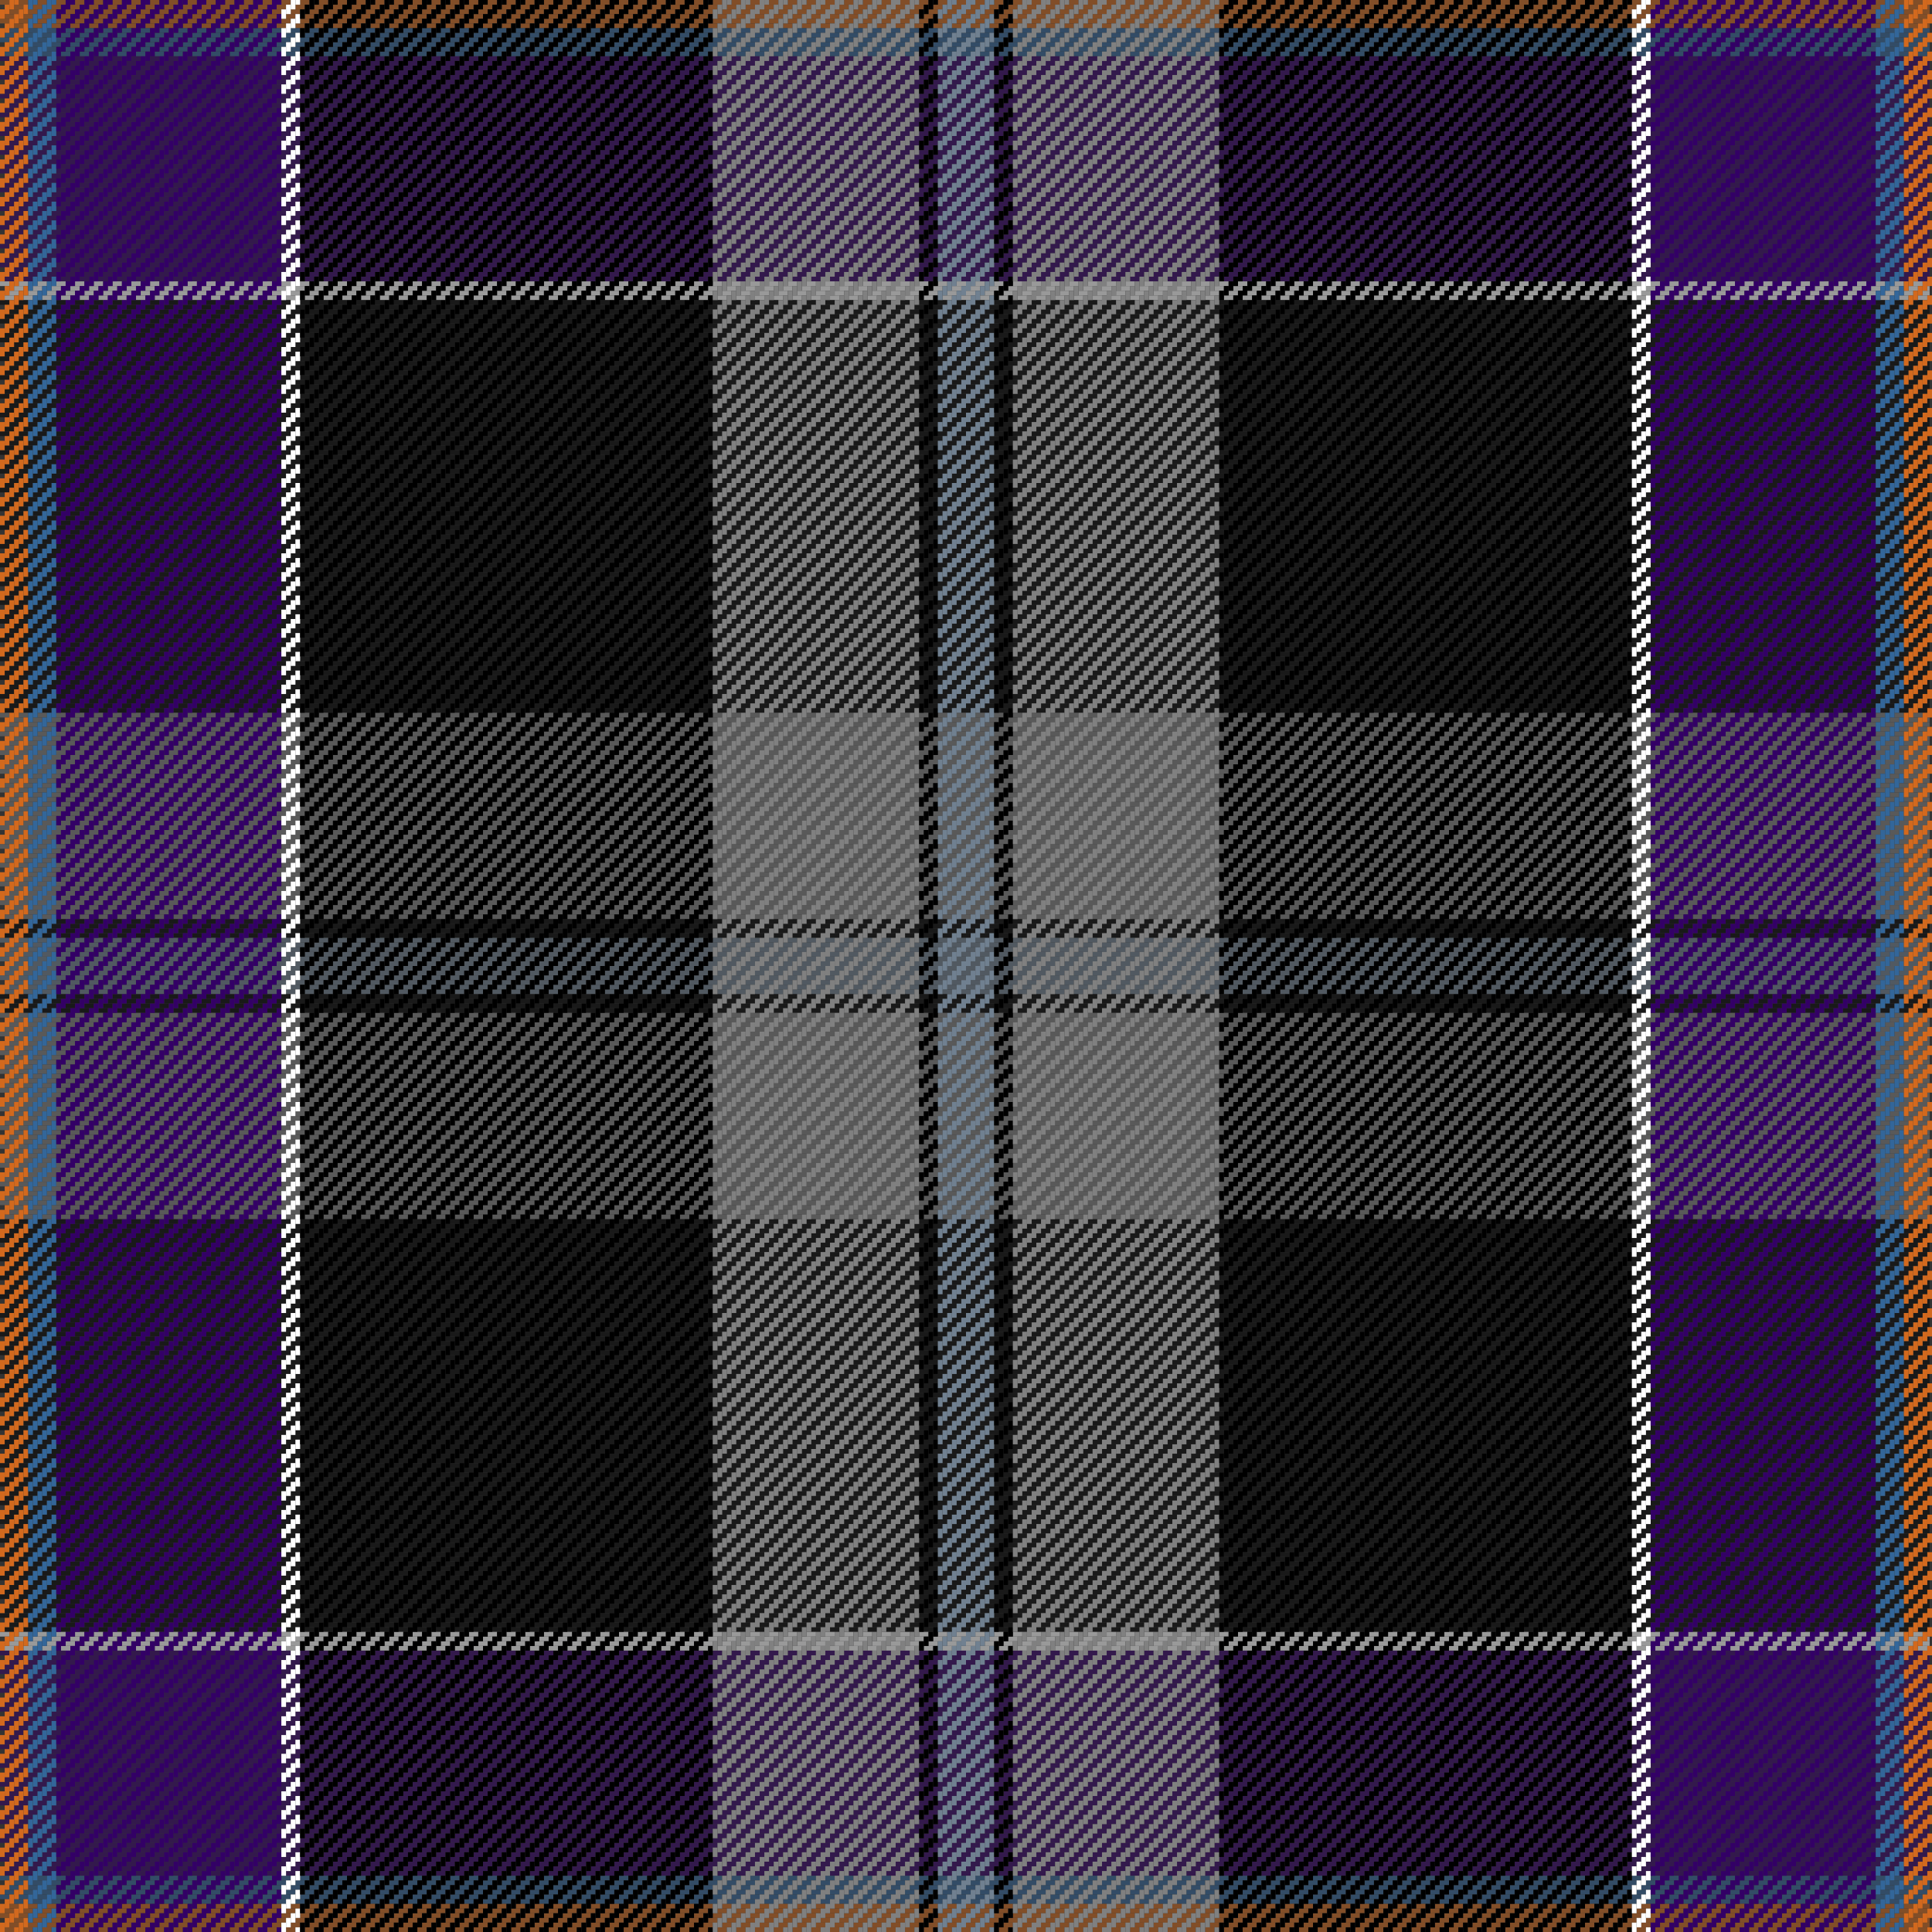 ﻿<?xml version="1.0" encoding="utf-8"?>
<!DOCTYPE svg PUBLIC "-//W3C//DTD SVG 1.1//EN" "http://www.w3.org/Graphics/SVG/1.1/DTD/svg11.dtd">
<svg xmlns="http://www.w3.org/2000/svg" id="Tartan-In-SVG" x="0" y="0" width="824" height="824" version="1.1" viewbox="0 0 824 824">
<rect width="100%" height="100%" fill="#333333" stroke="none"/>
<style>
svg {
    zoom: 10;
    background-color: pink;
}
.c0 {
fill: none;
stroke: #d2691e;
stroke-dasharray: 4, 4;
stroke-width: 2;
}

.c1 {
fill: none;
stroke: #336699;
stroke-dasharray: 4, 4;
stroke-width: 2;
}

.c2 {
fill: none;
stroke: #330066;
stroke-dasharray: 4, 4;
stroke-width: 2;
}

.c3 {
fill: none;
stroke: white;
stroke-dasharray: 4, 4;
stroke-width: 2;
}

.c4 {
fill: none;
stroke: black;
stroke-dasharray: 4, 4;
stroke-width: 2;
}

.c5 {
fill: none;
stroke: gray;
stroke-dasharray: 4, 4;
stroke-width: 2;
}

.c6 {
fill: none;
stroke: slategray;
stroke-dasharray: 4, 4;
stroke-width: 2;
}

#horizontal-rows {
    opacity: .5;
}
#vertical-cols {
    opacity: 1;
}

</style>
<g id="horizontal-rows" x="0" y="0" transform="translate(-1, -2)">
<line class="c0" x1="1" y1="3" x2="824" y2="3" /><line class="c0" x1="7" y1="5" x2="824" y2="5" /><line class="c0" x1="5" y1="7" x2="824" y2="7" /><line class="c0" x1="3" y1="9" x2="824" y2="9" /><line class="c0" x1="1" y1="11" x2="824" y2="11" /><line class="c0" x1="7" y1="13" x2="824" y2="13" /><line class="c1" x1="5" y1="15" x2="824" y2="15" /><line class="c1" x1="3" y1="17" x2="824" y2="17" /><line class="c1" x1="1" y1="19" x2="824" y2="19" /><line class="c1" x1="7" y1="21" x2="824" y2="21" /><line class="c1" x1="5" y1="23" x2="824" y2="23" /><line class="c1" x1="3" y1="25" x2="824" y2="25" /><line class="c2" x1="1" y1="27" x2="824" y2="27" /><line class="c2" x1="7" y1="29" x2="824" y2="29" /><line class="c2" x1="5" y1="31" x2="824" y2="31" /><line class="c2" x1="3" y1="33" x2="824" y2="33" /><line class="c2" x1="1" y1="35" x2="824" y2="35" /><line class="c2" x1="7" y1="37" x2="824" y2="37" /><line class="c2" x1="5" y1="39" x2="824" y2="39" /><line class="c2" x1="3" y1="41" x2="824" y2="41" /><line class="c2" x1="1" y1="43" x2="824" y2="43" /><line class="c2" x1="7" y1="45" x2="824" y2="45" /><line class="c2" x1="5" y1="47" x2="824" y2="47" /><line class="c2" x1="3" y1="49" x2="824" y2="49" /><line class="c2" x1="1" y1="51" x2="824" y2="51" /><line class="c2" x1="7" y1="53" x2="824" y2="53" /><line class="c2" x1="5" y1="55" x2="824" y2="55" /><line class="c2" x1="3" y1="57" x2="824" y2="57" /><line class="c2" x1="1" y1="59" x2="824" y2="59" /><line class="c2" x1="7" y1="61" x2="824" y2="61" /><line class="c2" x1="5" y1="63" x2="824" y2="63" /><line class="c2" x1="3" y1="65" x2="824" y2="65" /><line class="c2" x1="1" y1="67" x2="824" y2="67" /><line class="c2" x1="7" y1="69" x2="824" y2="69" /><line class="c2" x1="5" y1="71" x2="824" y2="71" /><line class="c2" x1="3" y1="73" x2="824" y2="73" /><line class="c2" x1="1" y1="75" x2="824" y2="75" /><line class="c2" x1="7" y1="77" x2="824" y2="77" /><line class="c2" x1="5" y1="79" x2="824" y2="79" /><line class="c2" x1="3" y1="81" x2="824" y2="81" /><line class="c2" x1="1" y1="83" x2="824" y2="83" /><line class="c2" x1="7" y1="85" x2="824" y2="85" /><line class="c2" x1="5" y1="87" x2="824" y2="87" /><line class="c2" x1="3" y1="89" x2="824" y2="89" /><line class="c2" x1="1" y1="91" x2="824" y2="91" /><line class="c2" x1="7" y1="93" x2="824" y2="93" /><line class="c2" x1="5" y1="95" x2="824" y2="95" /><line class="c2" x1="3" y1="97" x2="824" y2="97" /><line class="c2" x1="1" y1="99" x2="824" y2="99" /><line class="c2" x1="7" y1="101" x2="824" y2="101" /><line class="c2" x1="5" y1="103" x2="824" y2="103" /><line class="c2" x1="3" y1="105" x2="824" y2="105" /><line class="c2" x1="1" y1="107" x2="824" y2="107" /><line class="c2" x1="7" y1="109" x2="824" y2="109" /><line class="c2" x1="5" y1="111" x2="824" y2="111" /><line class="c2" x1="3" y1="113" x2="824" y2="113" /><line class="c2" x1="1" y1="115" x2="824" y2="115" /><line class="c2" x1="7" y1="117" x2="824" y2="117" /><line class="c2" x1="5" y1="119" x2="824" y2="119" /><line class="c2" x1="3" y1="121" x2="824" y2="121" /><line class="c3" x1="1" y1="123" x2="824" y2="123" /><line class="c3" x1="7" y1="125" x2="824" y2="125" /><line class="c3" x1="5" y1="127" x2="824" y2="127" /><line class="c3" x1="3" y1="129" x2="824" y2="129" /><line class="c4" x1="1" y1="131" x2="824" y2="131" /><line class="c4" x1="7" y1="133" x2="824" y2="133" /><line class="c4" x1="5" y1="135" x2="824" y2="135" /><line class="c4" x1="3" y1="137" x2="824" y2="137" /><line class="c4" x1="1" y1="139" x2="824" y2="139" /><line class="c4" x1="7" y1="141" x2="824" y2="141" /><line class="c4" x1="5" y1="143" x2="824" y2="143" /><line class="c4" x1="3" y1="145" x2="824" y2="145" /><line class="c4" x1="1" y1="147" x2="824" y2="147" /><line class="c4" x1="7" y1="149" x2="824" y2="149" /><line class="c4" x1="5" y1="151" x2="824" y2="151" /><line class="c4" x1="3" y1="153" x2="824" y2="153" /><line class="c4" x1="1" y1="155" x2="824" y2="155" /><line class="c4" x1="7" y1="157" x2="824" y2="157" /><line class="c4" x1="5" y1="159" x2="824" y2="159" /><line class="c4" x1="3" y1="161" x2="824" y2="161" /><line class="c4" x1="1" y1="163" x2="824" y2="163" /><line class="c4" x1="7" y1="165" x2="824" y2="165" /><line class="c4" x1="5" y1="167" x2="824" y2="167" /><line class="c4" x1="3" y1="169" x2="824" y2="169" /><line class="c4" x1="1" y1="171" x2="824" y2="171" /><line class="c4" x1="7" y1="173" x2="824" y2="173" /><line class="c4" x1="5" y1="175" x2="824" y2="175" /><line class="c4" x1="3" y1="177" x2="824" y2="177" /><line class="c4" x1="1" y1="179" x2="824" y2="179" /><line class="c4" x1="7" y1="181" x2="824" y2="181" /><line class="c4" x1="5" y1="183" x2="824" y2="183" /><line class="c4" x1="3" y1="185" x2="824" y2="185" /><line class="c4" x1="1" y1="187" x2="824" y2="187" /><line class="c4" x1="7" y1="189" x2="824" y2="189" /><line class="c4" x1="5" y1="191" x2="824" y2="191" /><line class="c4" x1="3" y1="193" x2="824" y2="193" /><line class="c4" x1="1" y1="195" x2="824" y2="195" /><line class="c4" x1="7" y1="197" x2="824" y2="197" /><line class="c4" x1="5" y1="199" x2="824" y2="199" /><line class="c4" x1="3" y1="201" x2="824" y2="201" /><line class="c4" x1="1" y1="203" x2="824" y2="203" /><line class="c4" x1="7" y1="205" x2="824" y2="205" /><line class="c4" x1="5" y1="207" x2="824" y2="207" /><line class="c4" x1="3" y1="209" x2="824" y2="209" /><line class="c4" x1="1" y1="211" x2="824" y2="211" /><line class="c4" x1="7" y1="213" x2="824" y2="213" /><line class="c4" x1="5" y1="215" x2="824" y2="215" /><line class="c4" x1="3" y1="217" x2="824" y2="217" /><line class="c4" x1="1" y1="219" x2="824" y2="219" /><line class="c4" x1="7" y1="221" x2="824" y2="221" /><line class="c4" x1="5" y1="223" x2="824" y2="223" /><line class="c4" x1="3" y1="225" x2="824" y2="225" /><line class="c4" x1="1" y1="227" x2="824" y2="227" /><line class="c4" x1="7" y1="229" x2="824" y2="229" /><line class="c4" x1="5" y1="231" x2="824" y2="231" /><line class="c4" x1="3" y1="233" x2="824" y2="233" /><line class="c4" x1="1" y1="235" x2="824" y2="235" /><line class="c4" x1="7" y1="237" x2="824" y2="237" /><line class="c4" x1="5" y1="239" x2="824" y2="239" /><line class="c4" x1="3" y1="241" x2="824" y2="241" /><line class="c4" x1="1" y1="243" x2="824" y2="243" /><line class="c4" x1="7" y1="245" x2="824" y2="245" /><line class="c4" x1="5" y1="247" x2="824" y2="247" /><line class="c4" x1="3" y1="249" x2="824" y2="249" /><line class="c4" x1="1" y1="251" x2="824" y2="251" /><line class="c4" x1="7" y1="253" x2="824" y2="253" /><line class="c4" x1="5" y1="255" x2="824" y2="255" /><line class="c4" x1="3" y1="257" x2="824" y2="257" /><line class="c4" x1="1" y1="259" x2="824" y2="259" /><line class="c4" x1="7" y1="261" x2="824" y2="261" /><line class="c4" x1="5" y1="263" x2="824" y2="263" /><line class="c4" x1="3" y1="265" x2="824" y2="265" /><line class="c4" x1="1" y1="267" x2="824" y2="267" /><line class="c4" x1="7" y1="269" x2="824" y2="269" /><line class="c4" x1="5" y1="271" x2="824" y2="271" /><line class="c4" x1="3" y1="273" x2="824" y2="273" /><line class="c4" x1="1" y1="275" x2="824" y2="275" /><line class="c4" x1="7" y1="277" x2="824" y2="277" /><line class="c4" x1="5" y1="279" x2="824" y2="279" /><line class="c4" x1="3" y1="281" x2="824" y2="281" /><line class="c4" x1="1" y1="283" x2="824" y2="283" /><line class="c4" x1="7" y1="285" x2="824" y2="285" /><line class="c4" x1="5" y1="287" x2="824" y2="287" /><line class="c4" x1="3" y1="289" x2="824" y2="289" /><line class="c4" x1="1" y1="291" x2="824" y2="291" /><line class="c4" x1="7" y1="293" x2="824" y2="293" /><line class="c4" x1="5" y1="295" x2="824" y2="295" /><line class="c4" x1="3" y1="297" x2="824" y2="297" /><line class="c4" x1="1" y1="299" x2="824" y2="299" /><line class="c4" x1="7" y1="301" x2="824" y2="301" /><line class="c4" x1="5" y1="303" x2="824" y2="303" /><line class="c4" x1="3" y1="305" x2="824" y2="305" /><line class="c5" x1="1" y1="307" x2="824" y2="307" /><line class="c5" x1="7" y1="309" x2="824" y2="309" /><line class="c5" x1="5" y1="311" x2="824" y2="311" /><line class="c5" x1="3" y1="313" x2="824" y2="313" /><line class="c5" x1="1" y1="315" x2="824" y2="315" /><line class="c5" x1="7" y1="317" x2="824" y2="317" /><line class="c5" x1="5" y1="319" x2="824" y2="319" /><line class="c5" x1="3" y1="321" x2="824" y2="321" /><line class="c5" x1="1" y1="323" x2="824" y2="323" /><line class="c5" x1="7" y1="325" x2="824" y2="325" /><line class="c5" x1="5" y1="327" x2="824" y2="327" /><line class="c5" x1="3" y1="329" x2="824" y2="329" /><line class="c5" x1="1" y1="331" x2="824" y2="331" /><line class="c5" x1="7" y1="333" x2="824" y2="333" /><line class="c5" x1="5" y1="335" x2="824" y2="335" /><line class="c5" x1="3" y1="337" x2="824" y2="337" /><line class="c5" x1="1" y1="339" x2="824" y2="339" /><line class="c5" x1="7" y1="341" x2="824" y2="341" /><line class="c5" x1="5" y1="343" x2="824" y2="343" /><line class="c5" x1="3" y1="345" x2="824" y2="345" /><line class="c5" x1="1" y1="347" x2="824" y2="347" /><line class="c5" x1="7" y1="349" x2="824" y2="349" /><line class="c5" x1="5" y1="351" x2="824" y2="351" /><line class="c5" x1="3" y1="353" x2="824" y2="353" /><line class="c5" x1="1" y1="355" x2="824" y2="355" /><line class="c5" x1="7" y1="357" x2="824" y2="357" /><line class="c5" x1="5" y1="359" x2="824" y2="359" /><line class="c5" x1="3" y1="361" x2="824" y2="361" /><line class="c5" x1="1" y1="363" x2="824" y2="363" /><line class="c5" x1="7" y1="365" x2="824" y2="365" /><line class="c5" x1="5" y1="367" x2="824" y2="367" /><line class="c5" x1="3" y1="369" x2="824" y2="369" /><line class="c5" x1="1" y1="371" x2="824" y2="371" /><line class="c5" x1="7" y1="373" x2="824" y2="373" /><line class="c5" x1="5" y1="375" x2="824" y2="375" /><line class="c5" x1="3" y1="377" x2="824" y2="377" /><line class="c5" x1="1" y1="379" x2="824" y2="379" /><line class="c5" x1="7" y1="381" x2="824" y2="381" /><line class="c5" x1="5" y1="383" x2="824" y2="383" /><line class="c5" x1="3" y1="385" x2="824" y2="385" /><line class="c5" x1="1" y1="387" x2="824" y2="387" /><line class="c5" x1="7" y1="389" x2="824" y2="389" /><line class="c5" x1="5" y1="391" x2="824" y2="391" /><line class="c5" x1="3" y1="393" x2="824" y2="393" /><line class="c4" x1="1" y1="395" x2="824" y2="395" /><line class="c4" x1="7" y1="397" x2="824" y2="397" /><line class="c4" x1="5" y1="399" x2="824" y2="399" /><line class="c4" x1="3" y1="401" x2="824" y2="401" /><line class="c6" x1="1" y1="403" x2="824" y2="403" /><line class="c6" x1="7" y1="405" x2="824" y2="405" /><line class="c6" x1="5" y1="407" x2="824" y2="407" /><line class="c6" x1="3" y1="409" x2="824" y2="409" /><line class="c6" x1="1" y1="411" x2="824" y2="411" /><line class="c6" x1="7" y1="413" x2="824" y2="413" /><line class="c6" x1="5" y1="415" x2="824" y2="415" /><line class="c6" x1="3" y1="417" x2="824" y2="417" /><line class="c6" x1="1" y1="419" x2="824" y2="419" /><line class="c6" x1="7" y1="421" x2="824" y2="421" /><line class="c6" x1="5" y1="423" x2="824" y2="423" /><line class="c6" x1="3" y1="425" x2="824" y2="425" /><line class="c4" x1="1" y1="427" x2="824" y2="427" /><line class="c4" x1="7" y1="429" x2="824" y2="429" /><line class="c4" x1="5" y1="431" x2="824" y2="431" /><line class="c4" x1="3" y1="433" x2="824" y2="433" /><line class="c5" x1="1" y1="435" x2="824" y2="435" /><line class="c5" x1="7" y1="437" x2="824" y2="437" /><line class="c5" x1="5" y1="439" x2="824" y2="439" /><line class="c5" x1="3" y1="441" x2="824" y2="441" /><line class="c5" x1="1" y1="443" x2="824" y2="443" /><line class="c5" x1="7" y1="445" x2="824" y2="445" /><line class="c5" x1="5" y1="447" x2="824" y2="447" /><line class="c5" x1="3" y1="449" x2="824" y2="449" /><line class="c5" x1="1" y1="451" x2="824" y2="451" /><line class="c5" x1="7" y1="453" x2="824" y2="453" /><line class="c5" x1="5" y1="455" x2="824" y2="455" /><line class="c5" x1="3" y1="457" x2="824" y2="457" /><line class="c5" x1="1" y1="459" x2="824" y2="459" /><line class="c5" x1="7" y1="461" x2="824" y2="461" /><line class="c5" x1="5" y1="463" x2="824" y2="463" /><line class="c5" x1="3" y1="465" x2="824" y2="465" /><line class="c5" x1="1" y1="467" x2="824" y2="467" /><line class="c5" x1="7" y1="469" x2="824" y2="469" /><line class="c5" x1="5" y1="471" x2="824" y2="471" /><line class="c5" x1="3" y1="473" x2="824" y2="473" /><line class="c5" x1="1" y1="475" x2="824" y2="475" /><line class="c5" x1="7" y1="477" x2="824" y2="477" /><line class="c5" x1="5" y1="479" x2="824" y2="479" /><line class="c5" x1="3" y1="481" x2="824" y2="481" /><line class="c5" x1="1" y1="483" x2="824" y2="483" /><line class="c5" x1="7" y1="485" x2="824" y2="485" /><line class="c5" x1="5" y1="487" x2="824" y2="487" /><line class="c5" x1="3" y1="489" x2="824" y2="489" /><line class="c5" x1="1" y1="491" x2="824" y2="491" /><line class="c5" x1="7" y1="493" x2="824" y2="493" /><line class="c5" x1="5" y1="495" x2="824" y2="495" /><line class="c5" x1="3" y1="497" x2="824" y2="497" /><line class="c5" x1="1" y1="499" x2="824" y2="499" /><line class="c5" x1="7" y1="501" x2="824" y2="501" /><line class="c5" x1="5" y1="503" x2="824" y2="503" /><line class="c5" x1="3" y1="505" x2="824" y2="505" /><line class="c5" x1="1" y1="507" x2="824" y2="507" /><line class="c5" x1="7" y1="509" x2="824" y2="509" /><line class="c5" x1="5" y1="511" x2="824" y2="511" /><line class="c5" x1="3" y1="513" x2="824" y2="513" /><line class="c5" x1="1" y1="515" x2="824" y2="515" /><line class="c5" x1="7" y1="517" x2="824" y2="517" /><line class="c5" x1="5" y1="519" x2="824" y2="519" /><line class="c5" x1="3" y1="521" x2="824" y2="521" /><line class="c4" x1="1" y1="523" x2="824" y2="523" /><line class="c4" x1="7" y1="525" x2="824" y2="525" /><line class="c4" x1="5" y1="527" x2="824" y2="527" /><line class="c4" x1="3" y1="529" x2="824" y2="529" /><line class="c4" x1="1" y1="531" x2="824" y2="531" /><line class="c4" x1="7" y1="533" x2="824" y2="533" /><line class="c4" x1="5" y1="535" x2="824" y2="535" /><line class="c4" x1="3" y1="537" x2="824" y2="537" /><line class="c4" x1="1" y1="539" x2="824" y2="539" /><line class="c4" x1="7" y1="541" x2="824" y2="541" /><line class="c4" x1="5" y1="543" x2="824" y2="543" /><line class="c4" x1="3" y1="545" x2="824" y2="545" /><line class="c4" x1="1" y1="547" x2="824" y2="547" /><line class="c4" x1="7" y1="549" x2="824" y2="549" /><line class="c4" x1="5" y1="551" x2="824" y2="551" /><line class="c4" x1="3" y1="553" x2="824" y2="553" /><line class="c4" x1="1" y1="555" x2="824" y2="555" /><line class="c4" x1="7" y1="557" x2="824" y2="557" /><line class="c4" x1="5" y1="559" x2="824" y2="559" /><line class="c4" x1="3" y1="561" x2="824" y2="561" /><line class="c4" x1="1" y1="563" x2="824" y2="563" /><line class="c4" x1="7" y1="565" x2="824" y2="565" /><line class="c4" x1="5" y1="567" x2="824" y2="567" /><line class="c4" x1="3" y1="569" x2="824" y2="569" /><line class="c4" x1="1" y1="571" x2="824" y2="571" /><line class="c4" x1="7" y1="573" x2="824" y2="573" /><line class="c4" x1="5" y1="575" x2="824" y2="575" /><line class="c4" x1="3" y1="577" x2="824" y2="577" /><line class="c4" x1="1" y1="579" x2="824" y2="579" /><line class="c4" x1="7" y1="581" x2="824" y2="581" /><line class="c4" x1="5" y1="583" x2="824" y2="583" /><line class="c4" x1="3" y1="585" x2="824" y2="585" /><line class="c4" x1="1" y1="587" x2="824" y2="587" /><line class="c4" x1="7" y1="589" x2="824" y2="589" /><line class="c4" x1="5" y1="591" x2="824" y2="591" /><line class="c4" x1="3" y1="593" x2="824" y2="593" /><line class="c4" x1="1" y1="595" x2="824" y2="595" /><line class="c4" x1="7" y1="597" x2="824" y2="597" /><line class="c4" x1="5" y1="599" x2="824" y2="599" /><line class="c4" x1="3" y1="601" x2="824" y2="601" /><line class="c4" x1="1" y1="603" x2="824" y2="603" /><line class="c4" x1="7" y1="605" x2="824" y2="605" /><line class="c4" x1="5" y1="607" x2="824" y2="607" /><line class="c4" x1="3" y1="609" x2="824" y2="609" /><line class="c4" x1="1" y1="611" x2="824" y2="611" /><line class="c4" x1="7" y1="613" x2="824" y2="613" /><line class="c4" x1="5" y1="615" x2="824" y2="615" /><line class="c4" x1="3" y1="617" x2="824" y2="617" /><line class="c4" x1="1" y1="619" x2="824" y2="619" /><line class="c4" x1="7" y1="621" x2="824" y2="621" /><line class="c4" x1="5" y1="623" x2="824" y2="623" /><line class="c4" x1="3" y1="625" x2="824" y2="625" /><line class="c4" x1="1" y1="627" x2="824" y2="627" /><line class="c4" x1="7" y1="629" x2="824" y2="629" /><line class="c4" x1="5" y1="631" x2="824" y2="631" /><line class="c4" x1="3" y1="633" x2="824" y2="633" /><line class="c4" x1="1" y1="635" x2="824" y2="635" /><line class="c4" x1="7" y1="637" x2="824" y2="637" /><line class="c4" x1="5" y1="639" x2="824" y2="639" /><line class="c4" x1="3" y1="641" x2="824" y2="641" /><line class="c4" x1="1" y1="643" x2="824" y2="643" /><line class="c4" x1="7" y1="645" x2="824" y2="645" /><line class="c4" x1="5" y1="647" x2="824" y2="647" /><line class="c4" x1="3" y1="649" x2="824" y2="649" /><line class="c4" x1="1" y1="651" x2="824" y2="651" /><line class="c4" x1="7" y1="653" x2="824" y2="653" /><line class="c4" x1="5" y1="655" x2="824" y2="655" /><line class="c4" x1="3" y1="657" x2="824" y2="657" /><line class="c4" x1="1" y1="659" x2="824" y2="659" /><line class="c4" x1="7" y1="661" x2="824" y2="661" /><line class="c4" x1="5" y1="663" x2="824" y2="663" /><line class="c4" x1="3" y1="665" x2="824" y2="665" /><line class="c4" x1="1" y1="667" x2="824" y2="667" /><line class="c4" x1="7" y1="669" x2="824" y2="669" /><line class="c4" x1="5" y1="671" x2="824" y2="671" /><line class="c4" x1="3" y1="673" x2="824" y2="673" /><line class="c4" x1="1" y1="675" x2="824" y2="675" /><line class="c4" x1="7" y1="677" x2="824" y2="677" /><line class="c4" x1="5" y1="679" x2="824" y2="679" /><line class="c4" x1="3" y1="681" x2="824" y2="681" /><line class="c4" x1="1" y1="683" x2="824" y2="683" /><line class="c4" x1="7" y1="685" x2="824" y2="685" /><line class="c4" x1="5" y1="687" x2="824" y2="687" /><line class="c4" x1="3" y1="689" x2="824" y2="689" /><line class="c4" x1="1" y1="691" x2="824" y2="691" /><line class="c4" x1="7" y1="693" x2="824" y2="693" /><line class="c4" x1="5" y1="695" x2="824" y2="695" /><line class="c4" x1="3" y1="697" x2="824" y2="697" /><line class="c3" x1="1" y1="699" x2="824" y2="699" /><line class="c3" x1="7" y1="701" x2="824" y2="701" /><line class="c3" x1="5" y1="703" x2="824" y2="703" /><line class="c3" x1="3" y1="705" x2="824" y2="705" /><line class="c2" x1="1" y1="707" x2="824" y2="707" /><line class="c2" x1="7" y1="709" x2="824" y2="709" /><line class="c2" x1="5" y1="711" x2="824" y2="711" /><line class="c2" x1="3" y1="713" x2="824" y2="713" /><line class="c2" x1="1" y1="715" x2="824" y2="715" /><line class="c2" x1="7" y1="717" x2="824" y2="717" /><line class="c2" x1="5" y1="719" x2="824" y2="719" /><line class="c2" x1="3" y1="721" x2="824" y2="721" /><line class="c2" x1="1" y1="723" x2="824" y2="723" /><line class="c2" x1="7" y1="725" x2="824" y2="725" /><line class="c2" x1="5" y1="727" x2="824" y2="727" /><line class="c2" x1="3" y1="729" x2="824" y2="729" /><line class="c2" x1="1" y1="731" x2="824" y2="731" /><line class="c2" x1="7" y1="733" x2="824" y2="733" /><line class="c2" x1="5" y1="735" x2="824" y2="735" /><line class="c2" x1="3" y1="737" x2="824" y2="737" /><line class="c2" x1="1" y1="739" x2="824" y2="739" /><line class="c2" x1="7" y1="741" x2="824" y2="741" /><line class="c2" x1="5" y1="743" x2="824" y2="743" /><line class="c2" x1="3" y1="745" x2="824" y2="745" /><line class="c2" x1="1" y1="747" x2="824" y2="747" /><line class="c2" x1="7" y1="749" x2="824" y2="749" /><line class="c2" x1="5" y1="751" x2="824" y2="751" /><line class="c2" x1="3" y1="753" x2="824" y2="753" /><line class="c2" x1="1" y1="755" x2="824" y2="755" /><line class="c2" x1="7" y1="757" x2="824" y2="757" /><line class="c2" x1="5" y1="759" x2="824" y2="759" /><line class="c2" x1="3" y1="761" x2="824" y2="761" /><line class="c2" x1="1" y1="763" x2="824" y2="763" /><line class="c2" x1="7" y1="765" x2="824" y2="765" /><line class="c2" x1="5" y1="767" x2="824" y2="767" /><line class="c2" x1="3" y1="769" x2="824" y2="769" /><line class="c2" x1="1" y1="771" x2="824" y2="771" /><line class="c2" x1="7" y1="773" x2="824" y2="773" /><line class="c2" x1="5" y1="775" x2="824" y2="775" /><line class="c2" x1="3" y1="777" x2="824" y2="777" /><line class="c2" x1="1" y1="779" x2="824" y2="779" /><line class="c2" x1="7" y1="781" x2="824" y2="781" /><line class="c2" x1="5" y1="783" x2="824" y2="783" /><line class="c2" x1="3" y1="785" x2="824" y2="785" /><line class="c2" x1="1" y1="787" x2="824" y2="787" /><line class="c2" x1="7" y1="789" x2="824" y2="789" /><line class="c2" x1="5" y1="791" x2="824" y2="791" /><line class="c2" x1="3" y1="793" x2="824" y2="793" /><line class="c2" x1="1" y1="795" x2="824" y2="795" /><line class="c2" x1="7" y1="797" x2="824" y2="797" /><line class="c2" x1="5" y1="799" x2="824" y2="799" /><line class="c2" x1="3" y1="801" x2="824" y2="801" /><line class="c1" x1="1" y1="803" x2="824" y2="803" /><line class="c1" x1="7" y1="805" x2="824" y2="805" /><line class="c1" x1="5" y1="807" x2="824" y2="807" /><line class="c1" x1="3" y1="809" x2="824" y2="809" /><line class="c1" x1="1" y1="811" x2="824" y2="811" /><line class="c1" x1="7" y1="813" x2="824" y2="813" /><line class="c0" x1="5" y1="815" x2="824" y2="815" /><line class="c0" x1="3" y1="817" x2="824" y2="817" /><line class="c0" x1="1" y1="819" x2="824" y2="819" /><line class="c0" x1="7" y1="821" x2="824" y2="821" /><line class="c0" x1="5" y1="823" x2="824" y2="823" /><line class="c0" x1="3" y1="825" x2="824" y2="825" />
</g>

<g id="vertical-cols" x="0" y="0" transform="translate(0,1)">

<line class="c0" x1="1" y1="3" x2="1" y2="824" /><line class="c0" x1="3" y1="1" x2="3" y2="824" /><line class="c0" x1="5" y1="-1" x2="5" y2="824" /><line class="c0" x1="7" y1="-3" x2="7" y2="824" /><line class="c0" x1="9" y1="3" x2="9" y2="824" /><line class="c0" x1="11" y1="1" x2="11" y2="824" /><line class="c1" x1="13" y1="-1" x2="13" y2="824" /><line class="c1" x1="15" y1="-3" x2="15" y2="824" /><line class="c1" x1="17" y1="3" x2="17" y2="824" /><line class="c1" x1="19" y1="1" x2="19" y2="824" /><line class="c1" x1="21" y1="-1" x2="21" y2="824" /><line class="c1" x1="23" y1="-3" x2="23" y2="824" /><line class="c2" x1="25" y1="3" x2="25" y2="824" /><line class="c2" x1="27" y1="1" x2="27" y2="824" /><line class="c2" x1="29" y1="-1" x2="29" y2="824" /><line class="c2" x1="31" y1="-3" x2="31" y2="824" /><line class="c2" x1="33" y1="3" x2="33" y2="824" /><line class="c2" x1="35" y1="1" x2="35" y2="824" /><line class="c2" x1="37" y1="-1" x2="37" y2="824" /><line class="c2" x1="39" y1="-3" x2="39" y2="824" /><line class="c2" x1="41" y1="3" x2="41" y2="824" /><line class="c2" x1="43" y1="1" x2="43" y2="824" /><line class="c2" x1="45" y1="-1" x2="45" y2="824" /><line class="c2" x1="47" y1="-3" x2="47" y2="824" /><line class="c2" x1="49" y1="3" x2="49" y2="824" /><line class="c2" x1="51" y1="1" x2="51" y2="824" /><line class="c2" x1="53" y1="-1" x2="53" y2="824" /><line class="c2" x1="55" y1="-3" x2="55" y2="824" /><line class="c2" x1="57" y1="3" x2="57" y2="824" /><line class="c2" x1="59" y1="1" x2="59" y2="824" /><line class="c2" x1="61" y1="-1" x2="61" y2="824" /><line class="c2" x1="63" y1="-3" x2="63" y2="824" /><line class="c2" x1="65" y1="3" x2="65" y2="824" /><line class="c2" x1="67" y1="1" x2="67" y2="824" /><line class="c2" x1="69" y1="-1" x2="69" y2="824" /><line class="c2" x1="71" y1="-3" x2="71" y2="824" /><line class="c2" x1="73" y1="3" x2="73" y2="824" /><line class="c2" x1="75" y1="1" x2="75" y2="824" /><line class="c2" x1="77" y1="-1" x2="77" y2="824" /><line class="c2" x1="79" y1="-3" x2="79" y2="824" /><line class="c2" x1="81" y1="3" x2="81" y2="824" /><line class="c2" x1="83" y1="1" x2="83" y2="824" /><line class="c2" x1="85" y1="-1" x2="85" y2="824" /><line class="c2" x1="87" y1="-3" x2="87" y2="824" /><line class="c2" x1="89" y1="3" x2="89" y2="824" /><line class="c2" x1="91" y1="1" x2="91" y2="824" /><line class="c2" x1="93" y1="-1" x2="93" y2="824" /><line class="c2" x1="95" y1="-3" x2="95" y2="824" /><line class="c2" x1="97" y1="3" x2="97" y2="824" /><line class="c2" x1="99" y1="1" x2="99" y2="824" /><line class="c2" x1="101" y1="-1" x2="101" y2="824" /><line class="c2" x1="103" y1="-3" x2="103" y2="824" /><line class="c2" x1="105" y1="3" x2="105" y2="824" /><line class="c2" x1="107" y1="1" x2="107" y2="824" /><line class="c2" x1="109" y1="-1" x2="109" y2="824" /><line class="c2" x1="111" y1="-3" x2="111" y2="824" /><line class="c2" x1="113" y1="3" x2="113" y2="824" /><line class="c2" x1="115" y1="1" x2="115" y2="824" /><line class="c2" x1="117" y1="-1" x2="117" y2="824" /><line class="c2" x1="119" y1="-3" x2="119" y2="824" /><line class="c3" x1="121" y1="3" x2="121" y2="824" /><line class="c3" x1="123" y1="1" x2="123" y2="824" /><line class="c3" x1="125" y1="-1" x2="125" y2="824" /><line class="c3" x1="127" y1="-3" x2="127" y2="824" /><line class="c4" x1="129" y1="3" x2="129" y2="824" /><line class="c4" x1="131" y1="1" x2="131" y2="824" /><line class="c4" x1="133" y1="-1" x2="133" y2="824" /><line class="c4" x1="135" y1="-3" x2="135" y2="824" /><line class="c4" x1="137" y1="3" x2="137" y2="824" /><line class="c4" x1="139" y1="1" x2="139" y2="824" /><line class="c4" x1="141" y1="-1" x2="141" y2="824" /><line class="c4" x1="143" y1="-3" x2="143" y2="824" /><line class="c4" x1="145" y1="3" x2="145" y2="824" /><line class="c4" x1="147" y1="1" x2="147" y2="824" /><line class="c4" x1="149" y1="-1" x2="149" y2="824" /><line class="c4" x1="151" y1="-3" x2="151" y2="824" /><line class="c4" x1="153" y1="3" x2="153" y2="824" /><line class="c4" x1="155" y1="1" x2="155" y2="824" /><line class="c4" x1="157" y1="-1" x2="157" y2="824" /><line class="c4" x1="159" y1="-3" x2="159" y2="824" /><line class="c4" x1="161" y1="3" x2="161" y2="824" /><line class="c4" x1="163" y1="1" x2="163" y2="824" /><line class="c4" x1="165" y1="-1" x2="165" y2="824" /><line class="c4" x1="167" y1="-3" x2="167" y2="824" /><line class="c4" x1="169" y1="3" x2="169" y2="824" /><line class="c4" x1="171" y1="1" x2="171" y2="824" /><line class="c4" x1="173" y1="-1" x2="173" y2="824" /><line class="c4" x1="175" y1="-3" x2="175" y2="824" /><line class="c4" x1="177" y1="3" x2="177" y2="824" /><line class="c4" x1="179" y1="1" x2="179" y2="824" /><line class="c4" x1="181" y1="-1" x2="181" y2="824" /><line class="c4" x1="183" y1="-3" x2="183" y2="824" /><line class="c4" x1="185" y1="3" x2="185" y2="824" /><line class="c4" x1="187" y1="1" x2="187" y2="824" /><line class="c4" x1="189" y1="-1" x2="189" y2="824" /><line class="c4" x1="191" y1="-3" x2="191" y2="824" /><line class="c4" x1="193" y1="3" x2="193" y2="824" /><line class="c4" x1="195" y1="1" x2="195" y2="824" /><line class="c4" x1="197" y1="-1" x2="197" y2="824" /><line class="c4" x1="199" y1="-3" x2="199" y2="824" /><line class="c4" x1="201" y1="3" x2="201" y2="824" /><line class="c4" x1="203" y1="1" x2="203" y2="824" /><line class="c4" x1="205" y1="-1" x2="205" y2="824" /><line class="c4" x1="207" y1="-3" x2="207" y2="824" /><line class="c4" x1="209" y1="3" x2="209" y2="824" /><line class="c4" x1="211" y1="1" x2="211" y2="824" /><line class="c4" x1="213" y1="-1" x2="213" y2="824" /><line class="c4" x1="215" y1="-3" x2="215" y2="824" /><line class="c4" x1="217" y1="3" x2="217" y2="824" /><line class="c4" x1="219" y1="1" x2="219" y2="824" /><line class="c4" x1="221" y1="-1" x2="221" y2="824" /><line class="c4" x1="223" y1="-3" x2="223" y2="824" /><line class="c4" x1="225" y1="3" x2="225" y2="824" /><line class="c4" x1="227" y1="1" x2="227" y2="824" /><line class="c4" x1="229" y1="-1" x2="229" y2="824" /><line class="c4" x1="231" y1="-3" x2="231" y2="824" /><line class="c4" x1="233" y1="3" x2="233" y2="824" /><line class="c4" x1="235" y1="1" x2="235" y2="824" /><line class="c4" x1="237" y1="-1" x2="237" y2="824" /><line class="c4" x1="239" y1="-3" x2="239" y2="824" /><line class="c4" x1="241" y1="3" x2="241" y2="824" /><line class="c4" x1="243" y1="1" x2="243" y2="824" /><line class="c4" x1="245" y1="-1" x2="245" y2="824" /><line class="c4" x1="247" y1="-3" x2="247" y2="824" /><line class="c4" x1="249" y1="3" x2="249" y2="824" /><line class="c4" x1="251" y1="1" x2="251" y2="824" /><line class="c4" x1="253" y1="-1" x2="253" y2="824" /><line class="c4" x1="255" y1="-3" x2="255" y2="824" /><line class="c4" x1="257" y1="3" x2="257" y2="824" /><line class="c4" x1="259" y1="1" x2="259" y2="824" /><line class="c4" x1="261" y1="-1" x2="261" y2="824" /><line class="c4" x1="263" y1="-3" x2="263" y2="824" /><line class="c4" x1="265" y1="3" x2="265" y2="824" /><line class="c4" x1="267" y1="1" x2="267" y2="824" /><line class="c4" x1="269" y1="-1" x2="269" y2="824" /><line class="c4" x1="271" y1="-3" x2="271" y2="824" /><line class="c4" x1="273" y1="3" x2="273" y2="824" /><line class="c4" x1="275" y1="1" x2="275" y2="824" /><line class="c4" x1="277" y1="-1" x2="277" y2="824" /><line class="c4" x1="279" y1="-3" x2="279" y2="824" /><line class="c4" x1="281" y1="3" x2="281" y2="824" /><line class="c4" x1="283" y1="1" x2="283" y2="824" /><line class="c4" x1="285" y1="-1" x2="285" y2="824" /><line class="c4" x1="287" y1="-3" x2="287" y2="824" /><line class="c4" x1="289" y1="3" x2="289" y2="824" /><line class="c4" x1="291" y1="1" x2="291" y2="824" /><line class="c4" x1="293" y1="-1" x2="293" y2="824" /><line class="c4" x1="295" y1="-3" x2="295" y2="824" /><line class="c4" x1="297" y1="3" x2="297" y2="824" /><line class="c4" x1="299" y1="1" x2="299" y2="824" /><line class="c4" x1="301" y1="-1" x2="301" y2="824" /><line class="c4" x1="303" y1="-3" x2="303" y2="824" /><line class="c5" x1="305" y1="3" x2="305" y2="824" /><line class="c5" x1="307" y1="1" x2="307" y2="824" /><line class="c5" x1="309" y1="-1" x2="309" y2="824" /><line class="c5" x1="311" y1="-3" x2="311" y2="824" /><line class="c5" x1="313" y1="3" x2="313" y2="824" /><line class="c5" x1="315" y1="1" x2="315" y2="824" /><line class="c5" x1="317" y1="-1" x2="317" y2="824" /><line class="c5" x1="319" y1="-3" x2="319" y2="824" /><line class="c5" x1="321" y1="3" x2="321" y2="824" /><line class="c5" x1="323" y1="1" x2="323" y2="824" /><line class="c5" x1="325" y1="-1" x2="325" y2="824" /><line class="c5" x1="327" y1="-3" x2="327" y2="824" /><line class="c5" x1="329" y1="3" x2="329" y2="824" /><line class="c5" x1="331" y1="1" x2="331" y2="824" /><line class="c5" x1="333" y1="-1" x2="333" y2="824" /><line class="c5" x1="335" y1="-3" x2="335" y2="824" /><line class="c5" x1="337" y1="3" x2="337" y2="824" /><line class="c5" x1="339" y1="1" x2="339" y2="824" /><line class="c5" x1="341" y1="-1" x2="341" y2="824" /><line class="c5" x1="343" y1="-3" x2="343" y2="824" /><line class="c5" x1="345" y1="3" x2="345" y2="824" /><line class="c5" x1="347" y1="1" x2="347" y2="824" /><line class="c5" x1="349" y1="-1" x2="349" y2="824" /><line class="c5" x1="351" y1="-3" x2="351" y2="824" /><line class="c5" x1="353" y1="3" x2="353" y2="824" /><line class="c5" x1="355" y1="1" x2="355" y2="824" /><line class="c5" x1="357" y1="-1" x2="357" y2="824" /><line class="c5" x1="359" y1="-3" x2="359" y2="824" /><line class="c5" x1="361" y1="3" x2="361" y2="824" /><line class="c5" x1="363" y1="1" x2="363" y2="824" /><line class="c5" x1="365" y1="-1" x2="365" y2="824" /><line class="c5" x1="367" y1="-3" x2="367" y2="824" /><line class="c5" x1="369" y1="3" x2="369" y2="824" /><line class="c5" x1="371" y1="1" x2="371" y2="824" /><line class="c5" x1="373" y1="-1" x2="373" y2="824" /><line class="c5" x1="375" y1="-3" x2="375" y2="824" /><line class="c5" x1="377" y1="3" x2="377" y2="824" /><line class="c5" x1="379" y1="1" x2="379" y2="824" /><line class="c5" x1="381" y1="-1" x2="381" y2="824" /><line class="c5" x1="383" y1="-3" x2="383" y2="824" /><line class="c5" x1="385" y1="3" x2="385" y2="824" /><line class="c5" x1="387" y1="1" x2="387" y2="824" /><line class="c5" x1="389" y1="-1" x2="389" y2="824" /><line class="c5" x1="391" y1="-3" x2="391" y2="824" /><line class="c4" x1="393" y1="3" x2="393" y2="824" /><line class="c4" x1="395" y1="1" x2="395" y2="824" /><line class="c4" x1="397" y1="-1" x2="397" y2="824" /><line class="c4" x1="399" y1="-3" x2="399" y2="824" /><line class="c6" x1="401" y1="3" x2="401" y2="824" /><line class="c6" x1="403" y1="1" x2="403" y2="824" /><line class="c6" x1="405" y1="-1" x2="405" y2="824" /><line class="c6" x1="407" y1="-3" x2="407" y2="824" /><line class="c6" x1="409" y1="3" x2="409" y2="824" /><line class="c6" x1="411" y1="1" x2="411" y2="824" /><line class="c6" x1="413" y1="-1" x2="413" y2="824" /><line class="c6" x1="415" y1="-3" x2="415" y2="824" /><line class="c6" x1="417" y1="3" x2="417" y2="824" /><line class="c6" x1="419" y1="1" x2="419" y2="824" /><line class="c6" x1="421" y1="-1" x2="421" y2="824" /><line class="c6" x1="423" y1="-3" x2="423" y2="824" /><line class="c4" x1="425" y1="3" x2="425" y2="824" /><line class="c4" x1="427" y1="1" x2="427" y2="824" /><line class="c4" x1="429" y1="-1" x2="429" y2="824" /><line class="c4" x1="431" y1="-3" x2="431" y2="824" /><line class="c5" x1="433" y1="3" x2="433" y2="824" /><line class="c5" x1="435" y1="1" x2="435" y2="824" /><line class="c5" x1="437" y1="-1" x2="437" y2="824" /><line class="c5" x1="439" y1="-3" x2="439" y2="824" /><line class="c5" x1="441" y1="3" x2="441" y2="824" /><line class="c5" x1="443" y1="1" x2="443" y2="824" /><line class="c5" x1="445" y1="-1" x2="445" y2="824" /><line class="c5" x1="447" y1="-3" x2="447" y2="824" /><line class="c5" x1="449" y1="3" x2="449" y2="824" /><line class="c5" x1="451" y1="1" x2="451" y2="824" /><line class="c5" x1="453" y1="-1" x2="453" y2="824" /><line class="c5" x1="455" y1="-3" x2="455" y2="824" /><line class="c5" x1="457" y1="3" x2="457" y2="824" /><line class="c5" x1="459" y1="1" x2="459" y2="824" /><line class="c5" x1="461" y1="-1" x2="461" y2="824" /><line class="c5" x1="463" y1="-3" x2="463" y2="824" /><line class="c5" x1="465" y1="3" x2="465" y2="824" /><line class="c5" x1="467" y1="1" x2="467" y2="824" /><line class="c5" x1="469" y1="-1" x2="469" y2="824" /><line class="c5" x1="471" y1="-3" x2="471" y2="824" /><line class="c5" x1="473" y1="3" x2="473" y2="824" /><line class="c5" x1="475" y1="1" x2="475" y2="824" /><line class="c5" x1="477" y1="-1" x2="477" y2="824" /><line class="c5" x1="479" y1="-3" x2="479" y2="824" /><line class="c5" x1="481" y1="3" x2="481" y2="824" /><line class="c5" x1="483" y1="1" x2="483" y2="824" /><line class="c5" x1="485" y1="-1" x2="485" y2="824" /><line class="c5" x1="487" y1="-3" x2="487" y2="824" /><line class="c5" x1="489" y1="3" x2="489" y2="824" /><line class="c5" x1="491" y1="1" x2="491" y2="824" /><line class="c5" x1="493" y1="-1" x2="493" y2="824" /><line class="c5" x1="495" y1="-3" x2="495" y2="824" /><line class="c5" x1="497" y1="3" x2="497" y2="824" /><line class="c5" x1="499" y1="1" x2="499" y2="824" /><line class="c5" x1="501" y1="-1" x2="501" y2="824" /><line class="c5" x1="503" y1="-3" x2="503" y2="824" /><line class="c5" x1="505" y1="3" x2="505" y2="824" /><line class="c5" x1="507" y1="1" x2="507" y2="824" /><line class="c5" x1="509" y1="-1" x2="509" y2="824" /><line class="c5" x1="511" y1="-3" x2="511" y2="824" /><line class="c5" x1="513" y1="3" x2="513" y2="824" /><line class="c5" x1="515" y1="1" x2="515" y2="824" /><line class="c5" x1="517" y1="-1" x2="517" y2="824" /><line class="c5" x1="519" y1="-3" x2="519" y2="824" /><line class="c4" x1="521" y1="3" x2="521" y2="824" /><line class="c4" x1="523" y1="1" x2="523" y2="824" /><line class="c4" x1="525" y1="-1" x2="525" y2="824" /><line class="c4" x1="527" y1="-3" x2="527" y2="824" /><line class="c4" x1="529" y1="3" x2="529" y2="824" /><line class="c4" x1="531" y1="1" x2="531" y2="824" /><line class="c4" x1="533" y1="-1" x2="533" y2="824" /><line class="c4" x1="535" y1="-3" x2="535" y2="824" /><line class="c4" x1="537" y1="3" x2="537" y2="824" /><line class="c4" x1="539" y1="1" x2="539" y2="824" /><line class="c4" x1="541" y1="-1" x2="541" y2="824" /><line class="c4" x1="543" y1="-3" x2="543" y2="824" /><line class="c4" x1="545" y1="3" x2="545" y2="824" /><line class="c4" x1="547" y1="1" x2="547" y2="824" /><line class="c4" x1="549" y1="-1" x2="549" y2="824" /><line class="c4" x1="551" y1="-3" x2="551" y2="824" /><line class="c4" x1="553" y1="3" x2="553" y2="824" /><line class="c4" x1="555" y1="1" x2="555" y2="824" /><line class="c4" x1="557" y1="-1" x2="557" y2="824" /><line class="c4" x1="559" y1="-3" x2="559" y2="824" /><line class="c4" x1="561" y1="3" x2="561" y2="824" /><line class="c4" x1="563" y1="1" x2="563" y2="824" /><line class="c4" x1="565" y1="-1" x2="565" y2="824" /><line class="c4" x1="567" y1="-3" x2="567" y2="824" /><line class="c4" x1="569" y1="3" x2="569" y2="824" /><line class="c4" x1="571" y1="1" x2="571" y2="824" /><line class="c4" x1="573" y1="-1" x2="573" y2="824" /><line class="c4" x1="575" y1="-3" x2="575" y2="824" /><line class="c4" x1="577" y1="3" x2="577" y2="824" /><line class="c4" x1="579" y1="1" x2="579" y2="824" /><line class="c4" x1="581" y1="-1" x2="581" y2="824" /><line class="c4" x1="583" y1="-3" x2="583" y2="824" /><line class="c4" x1="585" y1="3" x2="585" y2="824" /><line class="c4" x1="587" y1="1" x2="587" y2="824" /><line class="c4" x1="589" y1="-1" x2="589" y2="824" /><line class="c4" x1="591" y1="-3" x2="591" y2="824" /><line class="c4" x1="593" y1="3" x2="593" y2="824" /><line class="c4" x1="595" y1="1" x2="595" y2="824" /><line class="c4" x1="597" y1="-1" x2="597" y2="824" /><line class="c4" x1="599" y1="-3" x2="599" y2="824" /><line class="c4" x1="601" y1="3" x2="601" y2="824" /><line class="c4" x1="603" y1="1" x2="603" y2="824" /><line class="c4" x1="605" y1="-1" x2="605" y2="824" /><line class="c4" x1="607" y1="-3" x2="607" y2="824" /><line class="c4" x1="609" y1="3" x2="609" y2="824" /><line class="c4" x1="611" y1="1" x2="611" y2="824" /><line class="c4" x1="613" y1="-1" x2="613" y2="824" /><line class="c4" x1="615" y1="-3" x2="615" y2="824" /><line class="c4" x1="617" y1="3" x2="617" y2="824" /><line class="c4" x1="619" y1="1" x2="619" y2="824" /><line class="c4" x1="621" y1="-1" x2="621" y2="824" /><line class="c4" x1="623" y1="-3" x2="623" y2="824" /><line class="c4" x1="625" y1="3" x2="625" y2="824" /><line class="c4" x1="627" y1="1" x2="627" y2="824" /><line class="c4" x1="629" y1="-1" x2="629" y2="824" /><line class="c4" x1="631" y1="-3" x2="631" y2="824" /><line class="c4" x1="633" y1="3" x2="633" y2="824" /><line class="c4" x1="635" y1="1" x2="635" y2="824" /><line class="c4" x1="637" y1="-1" x2="637" y2="824" /><line class="c4" x1="639" y1="-3" x2="639" y2="824" /><line class="c4" x1="641" y1="3" x2="641" y2="824" /><line class="c4" x1="643" y1="1" x2="643" y2="824" /><line class="c4" x1="645" y1="-1" x2="645" y2="824" /><line class="c4" x1="647" y1="-3" x2="647" y2="824" /><line class="c4" x1="649" y1="3" x2="649" y2="824" /><line class="c4" x1="651" y1="1" x2="651" y2="824" /><line class="c4" x1="653" y1="-1" x2="653" y2="824" /><line class="c4" x1="655" y1="-3" x2="655" y2="824" /><line class="c4" x1="657" y1="3" x2="657" y2="824" /><line class="c4" x1="659" y1="1" x2="659" y2="824" /><line class="c4" x1="661" y1="-1" x2="661" y2="824" /><line class="c4" x1="663" y1="-3" x2="663" y2="824" /><line class="c4" x1="665" y1="3" x2="665" y2="824" /><line class="c4" x1="667" y1="1" x2="667" y2="824" /><line class="c4" x1="669" y1="-1" x2="669" y2="824" /><line class="c4" x1="671" y1="-3" x2="671" y2="824" /><line class="c4" x1="673" y1="3" x2="673" y2="824" /><line class="c4" x1="675" y1="1" x2="675" y2="824" /><line class="c4" x1="677" y1="-1" x2="677" y2="824" /><line class="c4" x1="679" y1="-3" x2="679" y2="824" /><line class="c4" x1="681" y1="3" x2="681" y2="824" /><line class="c4" x1="683" y1="1" x2="683" y2="824" /><line class="c4" x1="685" y1="-1" x2="685" y2="824" /><line class="c4" x1="687" y1="-3" x2="687" y2="824" /><line class="c4" x1="689" y1="3" x2="689" y2="824" /><line class="c4" x1="691" y1="1" x2="691" y2="824" /><line class="c4" x1="693" y1="-1" x2="693" y2="824" /><line class="c4" x1="695" y1="-3" x2="695" y2="824" /><line class="c3" x1="697" y1="3" x2="697" y2="824" /><line class="c3" x1="699" y1="1" x2="699" y2="824" /><line class="c3" x1="701" y1="-1" x2="701" y2="824" /><line class="c3" x1="703" y1="-3" x2="703" y2="824" /><line class="c2" x1="705" y1="3" x2="705" y2="824" /><line class="c2" x1="707" y1="1" x2="707" y2="824" /><line class="c2" x1="709" y1="-1" x2="709" y2="824" /><line class="c2" x1="711" y1="-3" x2="711" y2="824" /><line class="c2" x1="713" y1="3" x2="713" y2="824" /><line class="c2" x1="715" y1="1" x2="715" y2="824" /><line class="c2" x1="717" y1="-1" x2="717" y2="824" /><line class="c2" x1="719" y1="-3" x2="719" y2="824" /><line class="c2" x1="721" y1="3" x2="721" y2="824" /><line class="c2" x1="723" y1="1" x2="723" y2="824" /><line class="c2" x1="725" y1="-1" x2="725" y2="824" /><line class="c2" x1="727" y1="-3" x2="727" y2="824" /><line class="c2" x1="729" y1="3" x2="729" y2="824" /><line class="c2" x1="731" y1="1" x2="731" y2="824" /><line class="c2" x1="733" y1="-1" x2="733" y2="824" /><line class="c2" x1="735" y1="-3" x2="735" y2="824" /><line class="c2" x1="737" y1="3" x2="737" y2="824" /><line class="c2" x1="739" y1="1" x2="739" y2="824" /><line class="c2" x1="741" y1="-1" x2="741" y2="824" /><line class="c2" x1="743" y1="-3" x2="743" y2="824" /><line class="c2" x1="745" y1="3" x2="745" y2="824" /><line class="c2" x1="747" y1="1" x2="747" y2="824" /><line class="c2" x1="749" y1="-1" x2="749" y2="824" /><line class="c2" x1="751" y1="-3" x2="751" y2="824" /><line class="c2" x1="753" y1="3" x2="753" y2="824" /><line class="c2" x1="755" y1="1" x2="755" y2="824" /><line class="c2" x1="757" y1="-1" x2="757" y2="824" /><line class="c2" x1="759" y1="-3" x2="759" y2="824" /><line class="c2" x1="761" y1="3" x2="761" y2="824" /><line class="c2" x1="763" y1="1" x2="763" y2="824" /><line class="c2" x1="765" y1="-1" x2="765" y2="824" /><line class="c2" x1="767" y1="-3" x2="767" y2="824" /><line class="c2" x1="769" y1="3" x2="769" y2="824" /><line class="c2" x1="771" y1="1" x2="771" y2="824" /><line class="c2" x1="773" y1="-1" x2="773" y2="824" /><line class="c2" x1="775" y1="-3" x2="775" y2="824" /><line class="c2" x1="777" y1="3" x2="777" y2="824" /><line class="c2" x1="779" y1="1" x2="779" y2="824" /><line class="c2" x1="781" y1="-1" x2="781" y2="824" /><line class="c2" x1="783" y1="-3" x2="783" y2="824" /><line class="c2" x1="785" y1="3" x2="785" y2="824" /><line class="c2" x1="787" y1="1" x2="787" y2="824" /><line class="c2" x1="789" y1="-1" x2="789" y2="824" /><line class="c2" x1="791" y1="-3" x2="791" y2="824" /><line class="c2" x1="793" y1="3" x2="793" y2="824" /><line class="c2" x1="795" y1="1" x2="795" y2="824" /><line class="c2" x1="797" y1="-1" x2="797" y2="824" /><line class="c2" x1="799" y1="-3" x2="799" y2="824" /><line class="c1" x1="801" y1="3" x2="801" y2="824" /><line class="c1" x1="803" y1="1" x2="803" y2="824" /><line class="c1" x1="805" y1="-1" x2="805" y2="824" /><line class="c1" x1="807" y1="-3" x2="807" y2="824" /><line class="c1" x1="809" y1="3" x2="809" y2="824" /><line class="c1" x1="811" y1="1" x2="811" y2="824" /><line class="c0" x1="813" y1="-1" x2="813" y2="824" /><line class="c0" x1="815" y1="-3" x2="815" y2="824" /><line class="c0" x1="817" y1="3" x2="817" y2="824" /><line class="c0" x1="819" y1="1" x2="819" y2="824" /><line class="c0" x1="821" y1="-1" x2="821" y2="824" /><line class="c0" x1="823" y1="-3" x2="823" y2="824" /></g></svg>